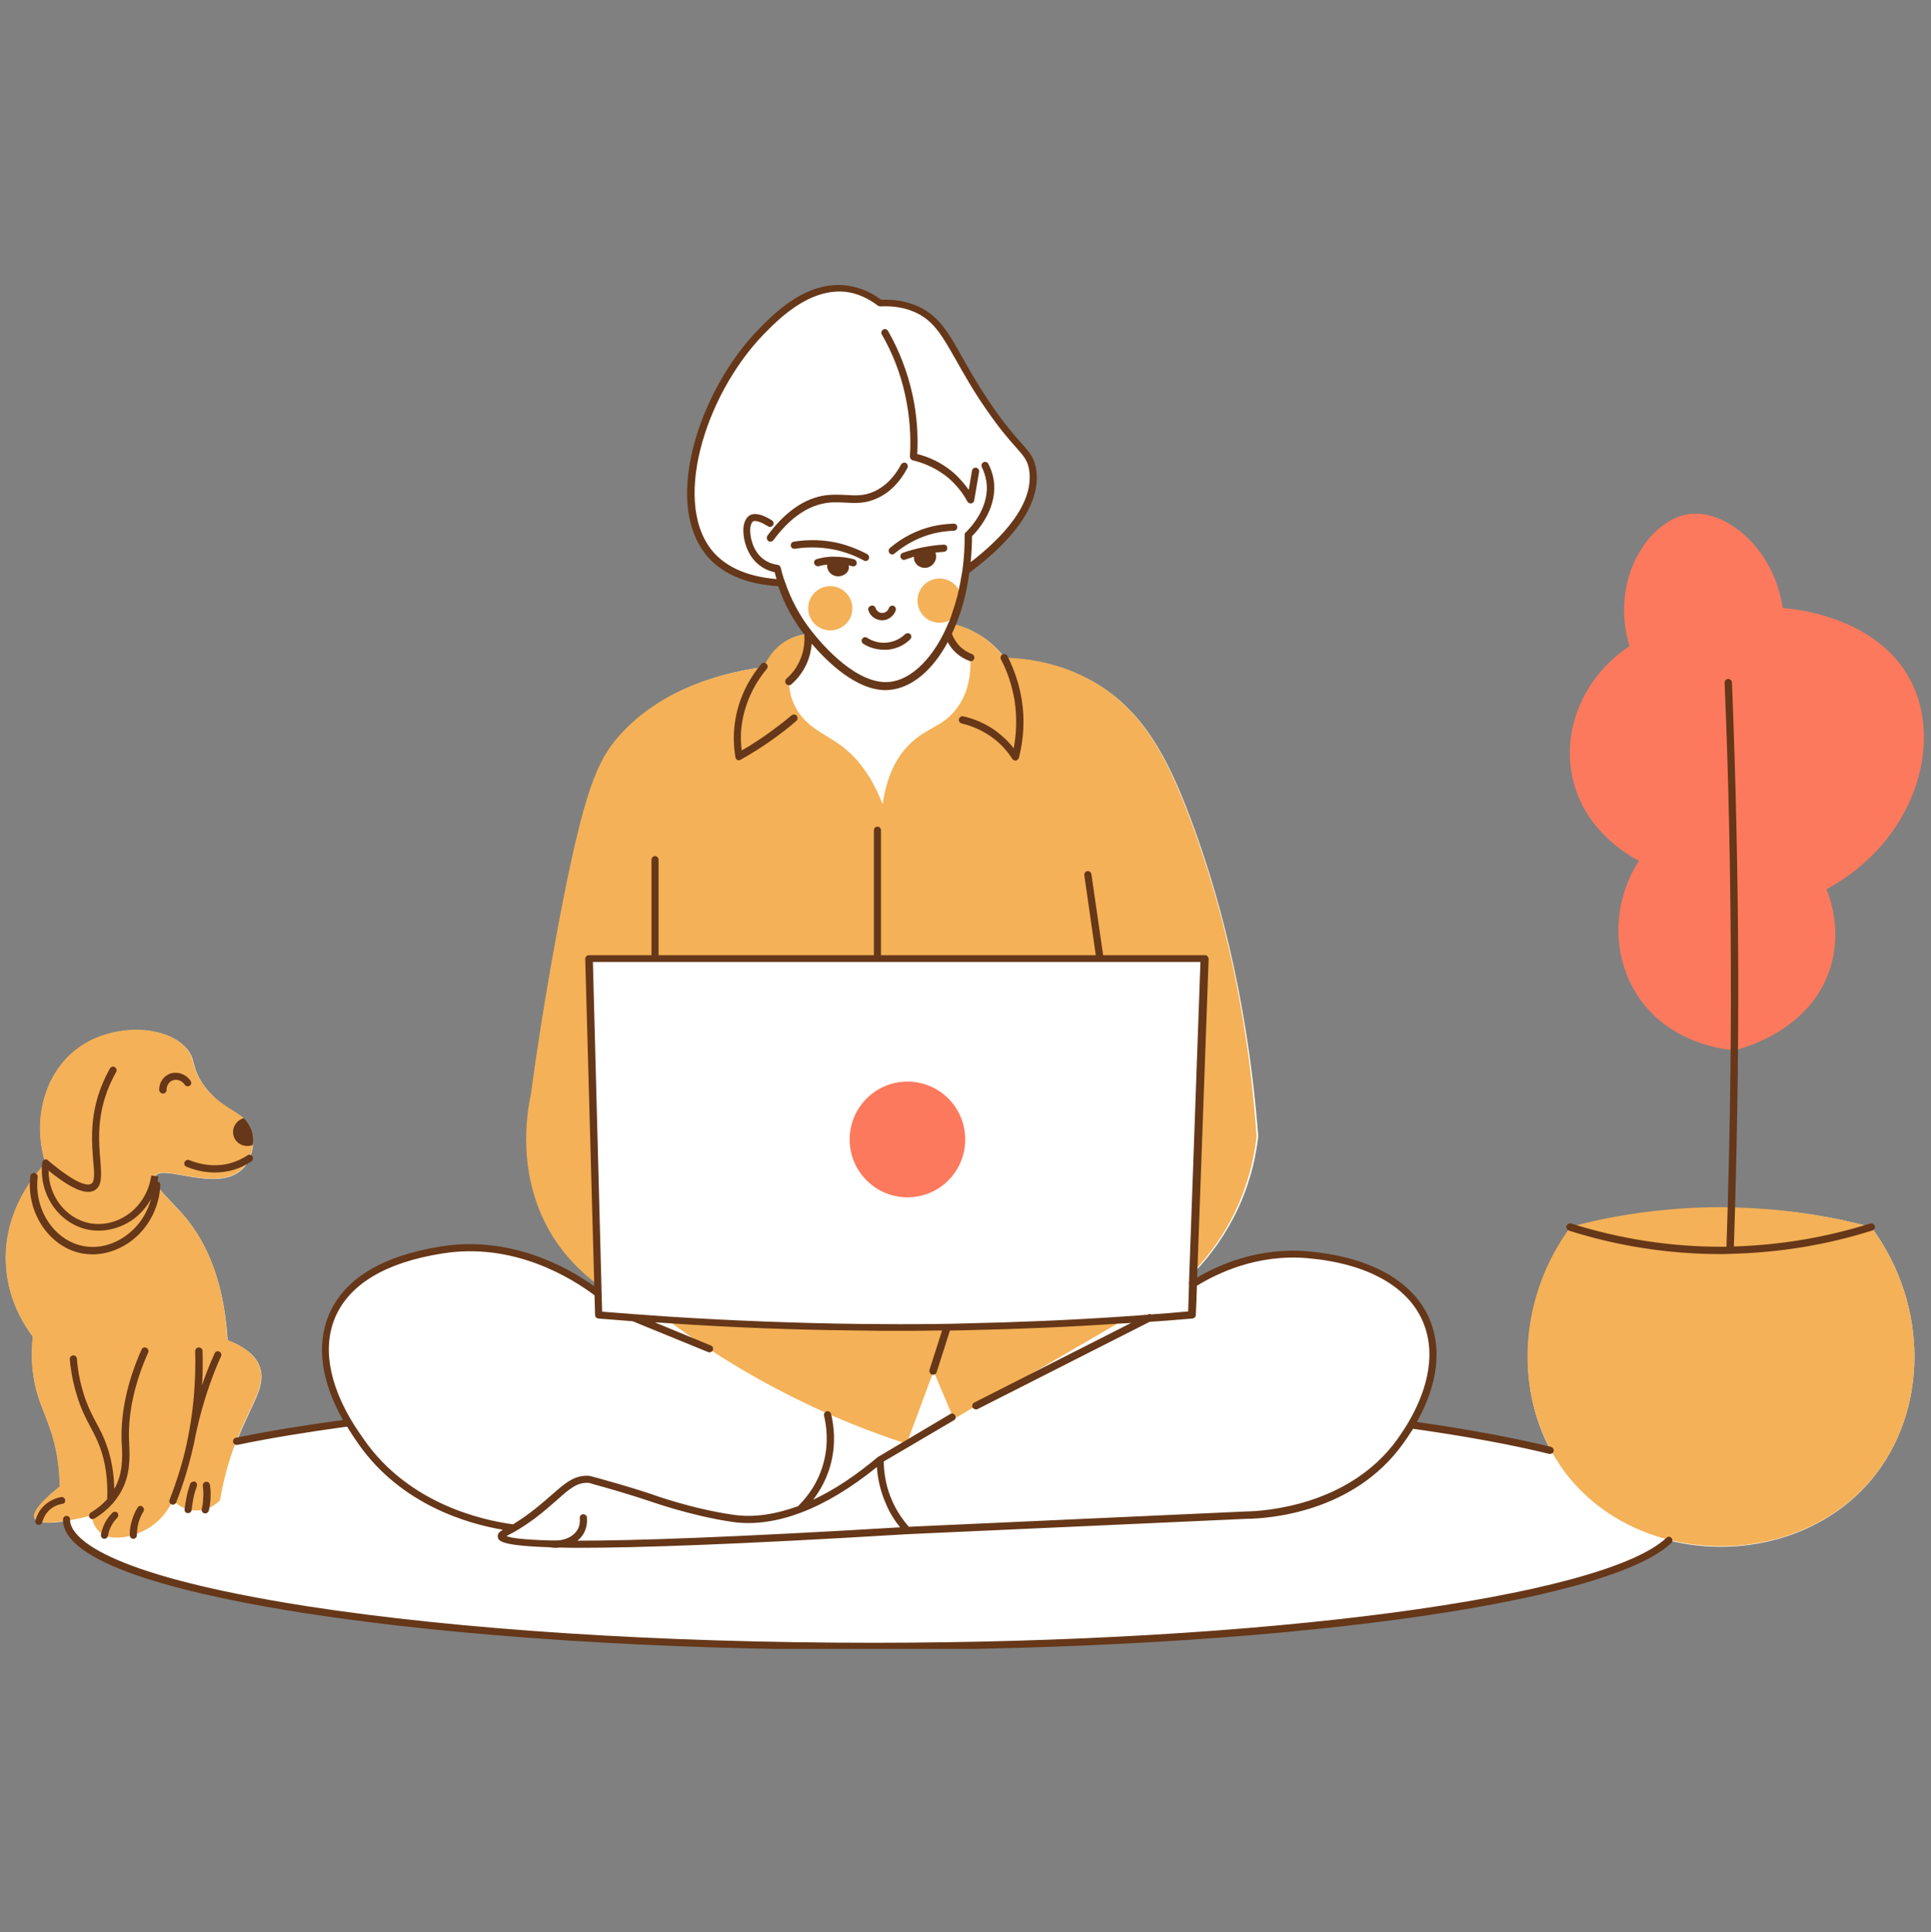 <?xml version="1.0" encoding="UTF-8"?>
<svg xmlns="http://www.w3.org/2000/svg" xmlns:xlink="http://www.w3.org/1999/xlink" width="224.88pt" height="225pt" viewBox="0 0 224.88 225" version="1.2">
<rect x="0" y="0" width="224.88" height="225" fill="#808080" stroke="none"/>
<defs>
<clipPath id="clip1">
  <path d="M 0 33.094 L 223 33.094 L 223 192 L 0 192 Z M 0 33.094 "/>
</clipPath>
<clipPath id="clip2">
  <path d="M 98.742 59.57 L 224.051 59.57 L 224.051 139.668 L 98.742 139.668 Z M 98.742 59.57 "/>
</clipPath>
<clipPath id="clip3">
  <path d="M 3.195 33.188 L 218.414 33.188 L 218.414 192.008 L 3.195 192.008 Z M 3.195 33.188 "/>
</clipPath>
</defs>
<g id="surface1">
<g clip-path="url(#clip1)" clip-rule="nonzero">
<path style=" stroke:none;fill-rule:nonzero;fill:rgb(100%,100%,100%);fill-opacity:1;" d="M 91.105 67.938 C 86.348 67.715 84.125 65.934 83.141 64.918 C 77.363 58.941 82.125 45.559 88.695 38.727 C 90.41 36.945 94.156 33.102 98.691 33.703 C 100.438 33.926 101.773 34.754 102.598 35.391 C 103.488 35.324 104.949 35.355 106.504 35.961 C 110.406 37.484 110.883 41.141 115.391 47.656 C 118.883 52.68 120.121 52.68 120.406 54.902 C 121.043 59.641 115.961 64.09 112.629 66.539 C 112.5 67.586 112.312 68.605 112.059 69.559 C 112.09 69.715 112.09 69.844 112.09 70.004 C 112.09 70.703 111.805 71.336 111.359 71.781 C 111.23 72.133 111.105 72.449 110.98 72.766 C 110.98 72.734 111.012 72.703 111.012 72.703 C 111.773 72.863 112.754 73.18 113.805 73.785 C 115.453 74.707 116.469 75.883 117.039 76.645 C 119.613 76.711 123.484 77.219 127.359 79.41 C 133.07 82.684 135.93 88.121 138.562 95.082 C 141.453 102.711 145.195 115.168 146.531 132.301 C 146.309 134.305 145.77 137.164 144.371 140.309 C 142.785 143.84 140.785 146.352 139.324 147.906 L 140.434 111.703 C 139.992 124.324 139.547 136.941 139.07 149.559 C 140.91 148.383 145.863 145.621 152.402 146.16 C 154.242 146.32 163.324 147.113 166.18 153.789 C 168.148 158.398 166.055 163.227 164.434 165.961 C 170.625 166.852 176.082 167.836 180.621 168.949 C 176.434 161.227 177.066 150.957 182.941 142.98 C 187.32 141.805 193.352 140.66 200.559 140.691 C 200.938 140.691 201.32 140.691 201.699 140.723 C 208.27 140.723 213.824 141.805 217.922 142.887 C 224.746 152.137 224.492 164.469 217.922 172.32 C 212.238 179.121 202.684 181.473 194.367 179.375 C 186.938 186.367 148.277 191.707 101.68 191.707 C 50.223 191.707 8.418 185.191 7.719 177.117 C 6.512 177.309 5.242 177.406 4.543 177.18 C 4.289 177.086 4.098 176.957 4.035 176.801 C 3.625 175.91 5.812 174.035 6.988 173.113 C 6.988 172.223 6.926 170.664 6.512 168.789 C 5.75 165.168 4.48 163.77 3.941 160.43 C 3.781 159.414 3.594 157.762 3.844 155.664 C 2.926 154.422 1.02 151.594 0.734 147.59 C 0.227 140.852 4.574 136.242 5.305 135.48 C 3.688 130.203 5.34 124.734 9.242 121.973 C 13.145 119.207 19.145 119.332 21.621 121.973 C 22.922 123.336 22.16 124.227 23.812 126.484 C 25.461 128.707 27.242 129.219 28.383 130.234 C 28.414 130.266 28.445 130.297 28.477 130.332 C 28.512 130.363 28.543 130.395 28.605 130.457 C 28.922 130.809 29.176 131.188 29.336 131.727 C 29.559 132.43 29.527 133.031 29.461 133.352 C 29.398 133.891 29.273 134.43 29.051 134.906 C 28.859 135.383 28.574 135.797 28.223 136.148 C 25.367 138.945 18.828 135.48 18.066 136.973 C 18.035 137.102 18.035 137.227 18.004 137.324 C 18.035 137.516 18.098 137.738 18.258 137.992 C 18.828 138.914 20.191 140.152 21.273 141.391 C 23.59 144.031 26.035 148.414 26.512 156.078 C 29.051 157.031 29.938 158.238 30.258 159.191 C 31.051 161.418 29.273 163.449 27.559 167.867 C 31.43 167.074 35.844 166.375 40.637 165.707 C 38.859 162.719 36.762 157.887 38.699 153.312 C 41.27 147.207 49.082 145.969 51.461 145.586 C 60.668 144.094 67.871 149.242 69.715 150.672 L 69.68 149.527 C 68.125 148.383 66.156 146.574 64.539 143.996 C 60.125 136.973 61.523 129.375 61.969 127.312 C 62.664 122.289 63.684 115.551 65.172 107.539 C 68.125 91.871 69.715 88.5 72.156 85.734 C 74.188 83.414 78.98 78.996 89.078 77.664 C 89.297 77.09 90.156 75.309 92.121 74.355 C 92.918 73.977 93.68 73.848 94.25 73.816 M 94.25 73.816 C 92.598 71.719 91.648 69.59 91.105 67.938 "/>
</g>
<path style=" stroke:none;fill-rule:nonzero;fill:rgb(95.689%,69.409%,34.119%);fill-opacity:1;" d="M 130.816 153.727 L 110.344 154.582 L 77.773 153.727 C 80.695 155.918 84.09 158.176 87.902 160.336 C 94.312 163.961 100.375 166.438 105.582 168.121 C 106.629 165.293 107.676 162.496 108.723 159.668 L 111.074 165.23 Z M 217.922 142.887 C 213.824 141.773 208.27 140.723 201.668 140.598 C 201.289 140.598 200.906 140.566 200.523 140.566 C 193.32 140.566 187.289 141.676 182.906 142.852 C 177.035 150.832 176.398 161.129 180.59 168.824 C 181.258 170.031 182.02 171.207 182.906 172.254 C 185.922 175.848 189.988 178.199 194.398 179.312 C 202.746 181.41 212.27 179.059 217.953 172.254 C 224.492 164.469 224.746 152.168 217.922 142.887 Z M 30.223 159.16 C 29.875 158.207 28.988 156.996 26.477 156.043 C 26.035 148.383 23.59 143.996 21.242 141.359 C 20.16 140.152 18.797 138.914 18.227 137.957 C 18.066 137.703 17.973 137.516 17.973 137.289 C 17.941 137.164 17.973 137.039 18.035 136.941 C 18.797 135.449 25.367 138.914 28.191 136.113 C 28.543 135.766 28.828 135.352 29.02 134.875 C 29.238 134.398 29.367 133.859 29.43 133.316 C 29.492 132.746 29.43 132.207 29.305 131.699 C 29.145 131.156 28.891 130.773 28.574 130.426 C 28.543 130.395 28.512 130.332 28.445 130.297 C 28.414 130.266 28.383 130.234 28.352 130.203 C 27.242 129.188 25.461 128.68 23.781 126.453 C 22.129 124.227 22.859 123.336 21.59 121.941 C 19.113 119.301 13.113 119.172 9.211 121.941 C 5.305 124.703 3.656 130.141 5.273 135.449 C 4.543 136.211 0.164 140.82 0.703 147.559 C 0.988 151.562 2.895 154.391 3.812 155.633 C 3.559 157.73 3.75 159.383 3.91 160.398 C 4.449 163.738 5.719 165.137 6.48 168.758 C 6.859 170.633 6.926 172.16 6.957 173.082 C 5.781 174.004 3.625 175.848 4.004 176.77 C 4.098 176.957 4.258 177.086 4.512 177.148 C 5.211 177.406 6.48 177.277 7.688 177.086 C 9.02 176.895 10.258 176.578 10.672 176.449 C 10.734 176.992 10.957 177.816 11.59 178.391 C 11.75 178.547 11.941 178.676 12.129 178.738 C 13.18 179.281 14.574 179.023 15.527 178.738 C 16.098 178.547 16.512 178.359 16.637 178.293 C 18.766 177.309 19.781 175.465 20.129 174.703 C 20.258 174.828 20.859 175.465 21.875 175.75 C 22.227 175.848 22.605 175.91 23.051 175.879 C 23.336 175.879 23.621 175.816 23.875 175.75 C 24.859 175.465 25.461 174.863 25.621 174.703 C 25.812 173.59 26.129 171.938 26.73 170.031 C 26.988 169.203 27.242 168.473 27.527 167.805 C 29.238 163.418 31.02 161.383 30.223 159.16 Z M 138.469 95.016 C 135.832 88.055 133.008 82.621 127.262 79.348 C 123.391 77.121 119.516 76.645 116.945 76.582 C 116.375 75.82 115.359 74.645 113.707 73.723 C 112.66 73.117 111.676 72.801 110.914 72.641 C 110.914 72.672 110.883 72.703 110.883 72.703 C 110.883 72.734 110.852 72.766 110.82 72.832 C 110.691 73.18 110.504 73.848 110.727 74.609 L 110.727 74.645 C 111.012 75.629 111.898 76.391 113.012 76.613 C 113.074 78.266 112.883 80.586 111.391 82.527 C 109.805 84.625 107.965 84.688 105.996 86.594 C 104.758 87.77 103.328 89.867 102.789 93.652 C 101.266 89.707 99.234 87.676 97.551 86.531 C 95.836 85.355 93.68 84.527 92.535 82.145 C 92.027 81.098 91.902 80.109 91.867 79.41 C 92.312 79.031 93.043 78.297 93.551 77.188 C 94.219 75.754 94.156 74.453 94.121 73.848 C 93.582 73.879 92.82 74.008 91.996 74.391 C 90.027 75.309 89.172 77.121 88.949 77.695 C 78.855 79.031 74.062 83.449 72.027 85.77 C 69.617 88.531 68 91.902 65.047 107.57 C 63.555 115.551 62.508 122.32 61.84 127.344 C 61.395 129.41 60 137.004 64.41 144.031 C 66.031 146.605 68 148.383 69.555 149.559 C 69.586 149.594 69.586 149.594 69.617 149.625 C 69.238 137.004 68.887 124.387 68.508 111.734 L 140.246 111.734 L 139.133 147.938 C 140.594 146.383 142.625 143.871 144.18 140.344 C 145.578 137.195 146.117 134.336 146.34 132.332 C 145.133 115.105 141.355 102.645 138.469 95.016 Z M 111.961 69.496 C 111.738 68.285 110.691 67.363 109.422 67.363 C 107.996 67.363 106.852 68.508 106.852 69.938 C 106.852 71.371 107.996 72.516 109.422 72.516 C 110.152 72.516 110.82 72.195 111.266 71.719 C 111.707 71.242 111.996 70.637 111.996 69.938 C 111.996 69.781 111.996 69.621 111.961 69.496 Z M 99.266 70.828 C 99.266 72.258 98.121 73.402 96.695 73.402 C 95.266 73.402 94.121 72.258 94.121 70.828 C 94.121 69.398 95.266 68.254 96.695 68.254 C 98.121 68.254 99.266 69.43 99.266 70.828 "/>
<g clip-path="url(#clip2)" clip-rule="nonzero">
<path style=" stroke:none;fill-rule:nonzero;fill:rgb(98.819%,47.449%,36.469%);fill-opacity:1;" d="M 105.676 125.945 C 101.965 125.945 98.949 128.965 98.949 132.684 C 98.949 136.402 101.965 139.422 105.676 139.422 C 109.391 139.422 112.406 136.434 112.406 132.684 C 112.406 128.934 109.391 125.945 105.676 125.945 Z M 212.715 103.535 C 213.223 104.84 214.461 108.496 213.16 112.691 C 210.777 120.285 202.398 122.191 202.016 122.289 L 201.984 122.289 C 201.16 122.227 194.398 121.684 190.652 115.836 C 187.668 111.195 187.766 105.062 190.875 100.23 C 190.113 99.848 184.43 96.895 183.098 90.406 C 181.926 84.719 184.559 78.68 189.766 75.246 C 187.414 67.332 192.113 60.5 196.684 59.863 C 200.844 59.289 206.523 63.613 207.605 70.797 C 208.047 70.828 218.492 71.465 222.523 79.281 C 226.395 86.754 222.84 98.102 212.715 103.535 "/>
</g>
<g clip-path="url(#clip3)" clip-rule="nonzero">
<path style=" stroke:none;fill-rule:nonzero;fill:rgb(39.999%,21.57%,9.409%);fill-opacity:1;" d="M 218.332 142.758 C 218.27 142.535 218.016 142.41 217.793 142.473 C 212.648 144.094 207.32 144.984 201.922 145.145 C 202.27 134.527 202.461 123.75 202.43 113.102 C 202.398 101.945 202.145 90.633 201.699 79.473 C 201.699 79.254 201.508 79.062 201.254 79.062 C 201.035 79.062 200.844 79.254 200.844 79.508 C 201.32 90.633 201.539 101.945 201.574 113.102 C 201.605 123.75 201.414 134.527 201.062 145.176 C 200.938 145.176 200.812 145.176 200.684 145.176 C 194.684 145.207 188.715 144.285 182.973 142.473 C 182.75 142.41 182.527 142.535 182.43 142.758 C 182.367 142.98 182.496 143.203 182.719 143.301 C 188.43 145.109 194.367 146.031 200.367 146.031 C 200.461 146.031 200.59 146.031 200.684 146.031 C 200.906 146.031 201.16 146.031 201.383 146 C 201.414 146 201.414 146 201.445 146.031 C 201.477 146.031 201.508 146.031 201.539 146 C 207.129 145.871 212.648 144.984 217.984 143.301 C 218.27 143.234 218.395 142.98 218.332 142.758 Z M 21.496 135.32 C 21.398 135.543 21.496 135.766 21.715 135.859 C 22.414 136.148 23.59 136.527 24.988 136.527 C 25.59 136.527 26.223 136.465 26.891 136.305 C 27.746 136.086 28.543 135.734 29.273 135.227 C 29.461 135.098 29.527 134.844 29.398 134.652 C 29.273 134.461 29.02 134.398 28.828 134.527 C 28.16 134.973 27.43 135.289 26.699 135.48 C 24.703 135.988 22.922 135.449 22.066 135.098 C 21.844 135.004 21.59 135.098 21.496 135.32 Z M 18.988 127.344 C 19.02 127.344 19.02 127.344 18.988 127.344 C 19.211 127.344 19.398 127.152 19.398 126.93 C 19.398 126.453 19.621 126.039 20.004 125.848 C 20.512 125.594 21.176 125.785 21.527 126.324 C 21.652 126.516 21.906 126.547 22.098 126.422 C 22.289 126.293 22.32 126.039 22.191 125.848 C 21.59 124.992 20.48 124.672 19.59 125.117 C 18.922 125.469 18.512 126.168 18.543 126.961 C 18.574 127.152 18.766 127.344 18.988 127.344 Z M 29.461 133.316 C 29.492 133 29.559 132.395 29.336 131.699 C 29.145 131.125 28.828 130.68 28.605 130.426 C 28.574 130.395 28.543 130.332 28.477 130.297 C 28.445 130.266 28.414 130.234 28.383 130.203 C 27.461 130.457 26.953 131.441 27.207 132.27 C 27.461 133.191 28.512 133.699 29.461 133.316 Z M 23.496 175.719 C 23.43 175.941 23.59 176.164 23.812 176.227 C 23.844 176.227 23.875 176.227 23.906 176.227 C 24.098 176.227 24.258 176.102 24.32 175.91 C 24.414 175.496 24.477 175.086 24.512 174.637 C 24.543 174.066 24.543 173.461 24.445 172.891 C 24.414 172.668 24.191 172.508 23.973 172.543 C 23.75 172.574 23.59 172.797 23.621 173.02 C 23.684 173.527 23.719 174.066 23.652 174.574 C 23.652 174.957 23.59 175.34 23.496 175.719 Z M 22.129 172.828 C 21.973 173.336 21.812 173.875 21.715 174.387 C 21.621 174.828 21.559 175.305 21.496 175.75 C 21.461 175.973 21.621 176.195 21.875 176.195 L 21.906 176.195 C 22.129 176.195 22.289 176.039 22.32 175.816 C 22.352 175.371 22.445 174.957 22.512 174.512 C 22.605 174.004 22.766 173.527 22.922 173.051 C 22.988 172.828 22.891 172.605 22.668 172.508 C 22.445 172.508 22.191 172.605 22.129 172.828 Z M 7.59 174.672 C 7.559 174.449 7.336 174.289 7.113 174.32 C 6.641 174.418 5.75 174.672 4.988 175.465 C 4.574 175.91 4.289 176.449 4.133 177.055 C 4.07 177.277 4.195 177.5 4.418 177.562 C 4.449 177.562 4.48 177.562 4.512 177.562 C 4.703 177.562 4.863 177.438 4.926 177.246 C 5.02 176.93 5.18 176.449 5.59 176.004 C 6.164 175.371 6.859 175.18 7.242 175.113 C 7.465 175.113 7.625 174.926 7.59 174.672 Z M 13.082 176.164 C 12.734 176.516 12.449 176.895 12.227 177.309 C 12.004 177.754 11.844 178.23 11.75 178.707 C 11.719 178.93 11.875 179.152 12.098 179.184 C 12.129 179.184 12.129 179.184 12.164 179.184 C 12.352 179.184 12.543 179.023 12.574 178.836 C 12.641 178.422 12.766 178.039 12.957 177.691 C 13.145 177.34 13.367 177.023 13.656 176.738 C 13.812 176.578 13.812 176.324 13.656 176.133 C 13.496 176.004 13.242 176.004 13.082 176.164 Z M 16.035 175.527 C 15.656 176.133 15.402 176.801 15.242 177.5 C 15.145 177.914 15.113 178.324 15.113 178.77 C 15.113 178.992 15.305 179.184 15.527 179.184 C 15.75 179.184 15.941 178.992 15.941 178.77 C 15.941 178.422 15.973 178.039 16.035 177.691 C 16.16 177.086 16.383 176.516 16.699 176.004 C 16.828 175.816 16.766 175.562 16.574 175.434 C 16.414 175.273 16.16 175.34 16.035 175.527 Z M 25.527 157.379 C 25.305 157.285 25.082 157.379 24.988 157.602 C 24.512 158.652 24.066 159.766 23.684 160.844 C 23.621 161.004 23.59 161.195 23.527 161.352 C 23.621 160.016 23.621 158.652 23.59 157.316 C 23.59 157.094 23.398 156.902 23.145 156.902 C 22.922 156.902 22.73 157.094 22.73 157.348 C 22.828 160.973 22.512 164.562 21.75 168.09 C 21.273 170.316 20.574 172.508 19.75 174.637 C 19.652 174.863 19.781 175.086 19.973 175.18 C 20.035 175.211 20.066 175.211 20.129 175.211 C 20.289 175.211 20.445 175.113 20.512 174.957 C 21.367 172.797 22.035 170.539 22.543 168.281 C 22.543 168.25 22.543 168.219 22.574 168.156 C 23.02 165.77 23.652 163.418 24.445 161.16 C 24.828 160.082 25.242 159.031 25.719 157.984 C 25.844 157.73 25.746 157.473 25.527 157.379 Z M 17.02 156.934 C 16.797 156.84 16.574 156.934 16.48 157.156 C 14.859 160.812 14.066 164.371 14.16 167.711 C 14.16 167.898 14.16 168.059 14.195 168.281 C 14.258 169.777 14.32 171.617 13.305 173.398 C 13.273 171.586 12.988 169.871 12.414 168.281 C 12.066 167.266 11.656 166.504 11.242 165.738 C 10.734 164.785 10.227 163.832 9.75 162.336 C 9.336 161.004 9.051 159.605 8.957 158.207 C 8.926 157.984 8.734 157.793 8.512 157.824 C 8.289 157.855 8.098 158.047 8.129 158.27 C 8.258 159.73 8.543 161.195 8.988 162.594 C 9.465 164.148 10.004 165.168 10.512 166.121 C 10.926 166.883 11.305 167.613 11.656 168.566 C 12.32 170.379 12.574 172.414 12.48 174.574 C 11.941 175.18 11.305 175.688 10.574 176.133 C 10.387 176.262 10.32 176.516 10.418 176.703 C 10.48 176.832 10.641 176.895 10.766 176.895 C 10.828 176.895 10.926 176.863 10.988 176.832 C 11.844 176.324 12.543 175.719 13.145 175.051 C 13.18 175.02 13.211 174.988 13.242 174.926 C 13.527 174.605 13.75 174.258 13.973 173.91 C 15.211 171.844 15.113 169.711 15.051 168.188 C 15.051 167.996 15.051 167.805 15.02 167.645 C 14.926 164.438 15.688 161.004 17.273 157.445 C 17.336 157.285 17.242 157.031 17.02 156.934 Z M 9.625 145.969 C 10.004 146.031 10.387 146.062 10.766 146.062 C 12.414 146.062 14.098 145.461 15.527 144.316 C 17.43 142.758 18.574 140.438 18.672 137.957 C 18.672 137.77 18.543 137.609 18.352 137.578 C 18.352 137.516 18.383 137.449 18.383 137.387 C 18.414 137.262 18.414 137.133 18.445 137.004 L 17.621 136.879 C 17.621 136.973 17.59 137.102 17.559 137.227 C 17.242 138.945 16.258 140.5 14.797 141.488 C 13.434 142.41 11.812 142.727 10.32 142.41 C 7.59 141.805 5.656 139.23 5.656 136.305 C 7.719 137.992 9.242 138.785 10.258 138.785 C 10.574 138.785 10.859 138.723 11.082 138.562 C 11.91 138.023 11.812 136.812 11.688 135.129 C 11.527 133.285 11.305 130.742 12.227 127.82 C 12.543 126.77 12.988 125.785 13.527 124.832 C 13.656 124.641 13.559 124.387 13.367 124.258 C 13.18 124.133 12.926 124.227 12.797 124.418 C 12.227 125.438 11.781 126.484 11.434 127.566 C 10.48 130.648 10.703 133.285 10.859 135.195 C 10.988 136.527 11.051 137.578 10.641 137.832 C 10.32 138.055 9.211 138.18 5.559 135.098 C 5.559 135.098 5.527 135.098 5.527 135.066 C 5.496 135.035 5.496 135.035 5.465 135.035 C 5.434 135.035 5.402 135.004 5.402 135.004 L 5.34 135.004 C 5.305 135.004 5.273 135.004 5.273 135.004 C 5.242 135.004 5.211 135.004 5.18 135.035 C 5.148 135.035 5.148 135.066 5.113 135.066 C 5.082 135.066 5.082 135.098 5.051 135.129 C 5.051 135.129 5.02 135.129 5.02 135.16 C 5.02 135.16 5.02 135.195 4.988 135.195 C 4.988 135.227 4.957 135.227 4.957 135.258 C 4.957 135.289 4.926 135.32 4.926 135.352 L 4.926 135.383 C 4.48 139.008 6.797 142.441 10.195 143.172 C 10.641 143.266 11.051 143.301 11.496 143.301 C 12.797 143.301 14.16 142.887 15.305 142.125 C 16.258 141.488 17.051 140.598 17.59 139.613 C 17.176 141.168 16.289 142.602 15.02 143.617 C 13.465 144.887 11.559 145.43 9.781 145.109 C 6.355 144.508 3.941 140.883 4.387 137.07 C 4.418 136.848 4.258 136.625 4.004 136.594 C 3.781 136.562 3.559 136.719 3.527 136.973 C 3.051 141.266 5.781 145.27 9.625 145.969 Z M 109.898 63.422 C 109.074 63.457 108.25 63.582 107.422 63.742 C 106.66 63.898 105.867 64.121 105.137 64.375 C 104.914 64.441 104.82 64.695 104.883 64.918 C 104.949 65.074 105.105 65.203 105.266 65.203 C 105.297 65.203 105.359 65.203 105.391 65.172 C 105.742 65.043 106.09 64.949 106.438 64.82 C 106.438 64.949 106.438 65.074 106.469 65.234 C 106.629 65.773 107.137 66.125 107.711 66.125 C 108.312 66.125 108.758 65.711 108.945 65.234 C 109.074 64.887 109.012 64.566 108.945 64.344 C 109.266 64.312 109.613 64.281 109.93 64.25 C 110.152 64.25 110.344 64.027 110.312 63.805 C 110.344 63.582 110.152 63.422 109.898 63.422 Z M 99.422 65.109 C 98.664 64.918 97.867 64.82 97.074 64.82 C 96.406 64.82 95.742 64.918 95.105 65.109 C 94.883 65.172 94.758 65.395 94.82 65.617 C 94.883 65.809 95.043 65.934 95.234 65.934 C 95.266 65.934 95.297 65.934 95.328 65.934 C 95.648 65.84 95.996 65.773 96.344 65.742 C 96.312 65.871 96.312 66.027 96.379 66.219 C 96.535 66.762 97.043 67.109 97.613 67.109 C 98.152 67.109 98.758 66.762 98.852 66.219 C 98.883 66.094 98.852 65.965 98.82 65.84 C 98.98 65.871 99.105 65.902 99.266 65.934 C 99.488 65.996 99.711 65.871 99.773 65.648 C 99.805 65.395 99.645 65.172 99.422 65.109 Z M 101.137 71.082 C 101.359 71.781 102.027 72.227 102.727 72.227 C 102.758 72.227 102.789 72.227 102.82 72.227 C 103.488 72.195 104.09 71.719 104.312 71.082 C 104.375 70.859 104.281 70.637 104.059 70.543 C 103.836 70.48 103.613 70.574 103.52 70.797 C 103.422 71.113 103.105 71.371 102.789 71.371 C 102.41 71.402 102.09 71.148 101.965 70.797 C 101.898 70.574 101.645 70.449 101.422 70.543 C 101.168 70.637 101.043 70.859 101.137 71.082 Z M 105.422 73.848 C 105.074 74.168 104.344 74.738 103.234 74.832 C 102.184 74.93 101.359 74.516 100.98 74.262 C 100.789 74.133 100.535 74.199 100.406 74.391 C 100.281 74.578 100.344 74.832 100.535 74.961 C 100.98 75.246 101.805 75.66 102.949 75.66 C 103.074 75.66 103.168 75.66 103.297 75.66 C 104.66 75.566 105.582 74.867 105.996 74.453 C 106.152 74.293 106.184 74.039 106.027 73.848 C 105.836 73.691 105.582 73.691 105.422 73.848 Z M 111.074 60.977 C 110.215 61.008 109.391 61.102 108.566 61.293 C 106.758 61.738 105.105 62.566 103.645 63.805 C 103.453 63.965 103.453 64.219 103.582 64.41 C 103.68 64.504 103.773 64.566 103.898 64.566 C 103.996 64.566 104.09 64.535 104.152 64.473 C 105.52 63.328 107.074 62.531 108.723 62.121 C 109.484 61.93 110.281 61.832 111.074 61.801 C 111.297 61.801 111.484 61.613 111.484 61.391 C 111.484 61.133 111.297 60.977 111.074 60.977 Z M 97.422 64.059 C 98.535 64.312 99.613 64.727 100.598 65.266 C 100.664 65.297 100.727 65.328 100.789 65.328 C 100.949 65.328 101.074 65.266 101.168 65.109 C 101.266 64.918 101.203 64.66 101.012 64.535 C 99.934 63.965 98.789 63.52 97.613 63.23 C 95.934 62.852 94.188 62.789 92.441 63.074 C 92.219 63.105 92.059 63.328 92.094 63.551 C 92.121 63.773 92.344 63.934 92.566 63.898 C 94.219 63.645 95.836 63.707 97.422 64.059 Z M 115.867 85.035 C 114.754 84.273 113.52 83.703 112.184 83.414 C 111.961 83.352 111.738 83.512 111.676 83.734 C 111.613 83.957 111.773 84.18 111.996 84.242 C 113.199 84.527 114.344 85.035 115.359 85.734 C 116.375 86.434 117.23 87.324 117.898 88.375 C 117.961 88.5 118.121 88.566 118.246 88.566 C 118.281 88.566 118.281 88.566 118.312 88.566 C 118.469 88.531 118.598 88.406 118.66 88.246 C 119.23 85.992 119.359 83.703 118.977 81.414 C 118.691 79.664 118.121 77.98 117.328 76.391 C 117.23 76.199 116.977 76.105 116.754 76.199 C 116.566 76.297 116.469 76.551 116.566 76.773 C 117.359 78.266 117.867 79.887 118.152 81.539 C 118.438 83.414 118.406 85.293 118.055 87.137 C 117.453 86.34 116.691 85.641 115.867 85.035 Z M 89.297 77.887 C 89.457 77.695 89.426 77.441 89.234 77.281 C 89.043 77.121 88.789 77.152 88.633 77.344 C 87.551 78.648 86.156 80.809 85.648 83.734 C 85.395 85.195 85.395 86.688 85.648 88.184 C 85.68 88.312 85.742 88.438 85.871 88.5 C 85.934 88.531 85.996 88.531 86.062 88.531 C 86.125 88.531 86.188 88.5 86.25 88.469 C 87.426 87.801 88.566 87.102 89.648 86.34 C 90.695 85.609 91.742 84.816 92.727 83.957 C 92.918 83.797 92.918 83.543 92.789 83.352 C 92.633 83.16 92.379 83.16 92.188 83.289 C 91.234 84.117 90.188 84.879 89.172 85.609 C 88.25 86.246 87.332 86.848 86.379 87.387 C 86.219 86.18 86.25 85.004 86.473 83.828 C 86.98 81.125 88.281 79.094 89.297 77.887 Z M 83.332 64.566 C 84.949 66.219 87.332 67.172 90.441 67.43 C 90.348 67.172 90.281 66.887 90.219 66.633 C 89.488 66.477 88.887 66.188 88.348 65.742 C 87.043 64.695 86.535 62.883 86.566 61.641 C 86.602 60.879 86.855 60.34 87.234 60.055 C 87.805 59.672 88.695 59.832 89.902 60.594 C 90.09 60.723 90.156 60.977 90.027 61.164 C 89.902 61.355 89.648 61.422 89.457 61.293 C 88.188 60.5 87.773 60.656 87.68 60.723 C 87.551 60.816 87.395 61.102 87.363 61.641 C 87.332 62.66 87.742 64.184 88.82 65.043 C 89.297 65.426 89.902 65.68 90.566 65.773 C 90.727 65.809 90.887 65.934 90.918 66.094 C 91.043 66.602 91.172 67.109 91.363 67.617 C 91.363 67.652 91.391 67.652 91.391 67.68 C 92.094 69.781 93.137 71.719 94.473 73.434 C 95.965 75.344 99.867 79.73 103.551 79.41 C 106.152 79.188 108.789 76.551 110.438 72.578 C 110.438 72.578 110.469 72.48 110.504 72.449 C 110.66 72.102 110.754 71.781 110.852 71.496 C 111.105 70.766 111.328 70.035 111.52 69.305 C 111.738 68.383 111.93 67.363 112.09 66.348 C 112.281 65.012 112.344 63.645 112.344 62.277 C 112.344 62.152 112.375 62.055 112.469 61.992 C 113.168 61.324 115.359 58.879 114.852 55.953 C 114.754 55.445 114.598 54.902 114.344 54.395 C 114.246 54.207 114.312 53.949 114.535 53.824 C 114.723 53.727 114.977 53.793 115.105 54.016 C 115.391 54.586 115.613 55.191 115.707 55.793 C 116.246 58.941 114.09 61.547 113.199 62.438 C 113.199 63.457 113.137 64.473 113.043 65.457 C 116.629 62.691 120.406 58.781 119.867 54.809 C 119.707 53.664 119.297 53.188 118.281 52.043 C 117.484 51.152 116.406 49.914 114.914 47.754 C 113.328 45.496 112.25 43.523 111.359 41.969 C 109.645 38.949 108.629 37.137 106.219 36.215 C 105.074 35.77 103.836 35.609 102.504 35.676 C 102.41 35.676 102.312 35.645 102.219 35.578 C 101.043 34.691 99.805 34.148 98.535 33.988 C 94.219 33.512 90.633 37.199 88.918 38.949 C 82.027 46.066 78.031 59.07 83.332 64.566 Z M 82.727 65.172 C 79.996 62.344 79.301 57.668 80.758 51.98 C 82.059 46.992 84.855 41.938 88.281 38.41 C 90.121 36.531 93.902 32.625 98.664 33.258 C 100.059 33.449 101.391 33.988 102.629 34.91 C 104.027 34.848 105.328 35.039 106.535 35.516 C 109.234 36.566 110.375 38.598 112.09 41.648 C 112.977 43.207 114.059 45.148 115.613 47.371 C 117.074 49.5 118.152 50.707 118.914 51.566 C 119.992 52.773 120.5 53.379 120.691 54.777 C 121.168 58.434 118.469 62.566 112.883 66.695 C 112.754 67.68 112.566 68.668 112.344 69.59 C 112.152 70.352 111.93 71.148 111.645 71.879 C 111.551 72.195 111.422 72.516 111.266 72.863 C 111.266 72.895 111.23 72.957 111.199 73.023 C 111.105 73.277 110.98 73.531 110.852 73.785 C 111.043 74.293 111.328 74.77 111.676 75.152 C 112.09 75.598 112.629 75.945 113.199 76.168 C 113.422 76.262 113.52 76.488 113.453 76.711 C 113.391 76.867 113.23 76.996 113.074 76.996 C 113.012 76.996 112.977 76.996 112.914 76.965 C 112.215 76.711 111.582 76.297 111.074 75.754 C 110.789 75.469 110.566 75.121 110.375 74.77 C 108.598 78.078 106.152 80.109 103.613 80.332 C 103.453 80.332 103.297 80.363 103.137 80.363 C 99.742 80.363 96.379 77.121 94.535 74.961 C 94.473 75.66 94.312 76.453 93.934 77.312 C 93.52 78.203 92.918 79.031 92.152 79.695 C 92.094 79.762 91.965 79.793 91.867 79.793 C 91.742 79.793 91.648 79.73 91.551 79.633 C 91.391 79.473 91.426 79.188 91.582 79.031 C 92.25 78.457 92.789 77.727 93.137 76.93 C 93.68 75.754 93.711 74.676 93.68 73.91 C 92.379 72.227 91.328 70.32 90.633 68.254 C 87.234 68.062 84.535 67.016 82.727 65.172 Z M 89.457 62.977 C 89.52 63.043 89.617 63.074 89.711 63.074 C 89.836 63.074 89.965 63.008 90.059 62.914 C 91.867 60.465 93.836 59.035 95.934 58.621 C 96.852 58.434 97.68 58.496 98.473 58.527 C 99.613 58.594 100.789 58.656 102.152 58.02 C 103.582 57.383 104.789 56.176 105.676 54.492 C 105.773 54.301 105.711 54.047 105.52 53.918 C 105.328 53.824 105.074 53.887 104.949 54.078 C 104.121 55.602 103.074 56.652 101.805 57.227 C 100.629 57.766 99.645 57.703 98.535 57.637 C 97.68 57.605 96.82 57.543 95.773 57.734 C 93.457 58.18 91.328 59.734 89.395 62.344 C 89.234 62.566 89.297 62.852 89.457 62.977 Z M 105.422 46.035 C 105.93 48.355 106.121 50.773 105.965 53.156 C 105.965 53.348 106.09 53.539 106.281 53.602 C 107.391 53.855 109.012 54.426 110.535 55.73 C 111.391 56.492 112.121 57.383 112.66 58.402 C 112.727 58.527 112.883 58.621 113.043 58.621 C 113.074 58.621 113.074 58.621 113.105 58.621 C 113.297 58.594 113.422 58.465 113.453 58.273 L 114.027 54.938 C 114.059 54.715 113.898 54.492 113.676 54.461 C 113.453 54.426 113.23 54.586 113.199 54.809 L 112.82 57.035 C 112.312 56.336 111.738 55.668 111.105 55.094 C 109.613 53.793 107.996 53.156 106.82 52.871 C 106.945 50.52 106.758 48.168 106.25 45.879 C 105.676 43.301 104.723 40.824 103.422 38.535 C 103.297 38.344 103.043 38.25 102.852 38.375 C 102.66 38.504 102.566 38.758 102.695 38.949 C 103.965 41.141 104.883 43.523 105.422 46.035 Z M 40.953 165.453 C 41.492 166.375 42.031 167.105 42.383 167.613 L 42.445 167.711 C 47.684 175.148 56.191 177.023 59.746 177.5 C 60.254 177.18 60.918 176.77 61.711 176.164 C 62.73 175.402 63.523 174.703 64.254 174.066 C 65.777 172.73 66.855 171.777 68.508 171.844 C 68.695 171.844 68.949 171.938 69.555 172.094 C 69.809 172.16 70.094 172.254 70.473 172.352 C 72.188 172.828 74 173.367 75.84 173.973 C 75.902 174.004 80.504 175.688 85.395 176.387 C 87.742 176.738 90.281 176.355 92.98 175.371 C 93.012 175.34 93.012 175.305 93.043 175.273 C 94.027 174.289 95.359 172.605 95.965 170.125 C 96.504 167.965 96.25 166.055 95.965 164.848 C 95.902 164.625 96.059 164.402 96.281 164.34 C 96.504 164.277 96.727 164.438 96.789 164.66 C 97.105 165.961 97.359 167.996 96.789 170.316 C 96.344 172.129 95.52 173.559 94.695 174.637 C 97.137 173.496 99.68 171.809 102.25 169.648 C 102.25 169.648 102.281 169.648 102.281 169.617 C 102.281 169.617 102.281 169.617 102.312 169.617 L 110.66 164.66 C 110.852 164.531 111.105 164.594 111.23 164.816 C 111.359 165.008 111.297 165.262 111.074 165.391 L 102.914 170.188 C 102.949 171.809 103.266 173.367 103.93 174.828 C 104.406 175.91 105.074 176.895 105.836 177.785 L 145.07 176.004 C 147.039 175.973 157.07 175.434 162.719 167.613 C 163.004 167.199 163.48 166.531 163.988 165.676 C 165.766 162.656 167.512 158.141 165.703 153.883 C 163.926 149.75 159.164 147.113 152.277 146.508 C 146.434 146 141.77 148.258 139.391 149.719 C 139.355 150.863 139.324 151.977 139.262 153.121 C 139.262 153.344 139.102 153.5 138.879 153.535 C 137.262 153.66 135.578 153.82 133.898 153.914 L 113.836 164.086 C 113.77 164.117 113.707 164.117 113.645 164.117 C 113.484 164.117 113.359 164.023 113.266 163.895 C 113.168 163.703 113.23 163.449 113.453 163.324 L 131.738 154.043 C 131.387 154.074 131.039 154.105 130.66 154.105 C 124.562 154.52 118.406 154.773 112.312 154.902 C 111.738 154.902 111.199 154.93 110.629 154.93 L 109.074 159.797 C 109.012 159.984 108.852 160.082 108.66 160.082 C 108.629 160.082 108.566 160.082 108.535 160.051 C 108.312 159.984 108.184 159.73 108.25 159.508 L 109.711 154.93 C 109.484 154.93 109.297 154.93 109.074 154.93 C 107.52 154.965 105.93 154.965 104.281 154.965 C 102.949 154.965 101.582 154.965 100.152 154.93 C 92.727 154.867 85.203 154.582 77.773 154.074 C 77.266 154.043 76.758 154.012 76.25 153.977 L 82.789 156.68 C 83.012 156.773 83.109 156.996 83.012 157.223 C 82.949 157.379 82.789 157.473 82.633 157.473 C 82.57 157.473 82.535 157.473 82.473 157.445 L 73.68 153.852 C 72.348 153.754 71.016 153.629 69.68 153.535 C 69.457 153.5 69.301 153.344 69.301 153.121 L 69.238 150.832 C 66.57 148.828 59.809 144.602 51.461 145.969 C 44.859 147.02 40.668 149.559 39.016 153.438 C 37.238 157.699 39.082 162.336 40.953 165.453 Z M 70.062 150.547 C 70.062 150.578 70.062 150.578 70.062 150.609 L 70.125 152.738 C 71.332 152.836 72.57 152.93 73.809 153.023 C 75.141 153.121 76.504 153.215 77.871 153.312 C 85.266 153.789 92.789 154.074 100.188 154.168 C 103.391 154.203 106.312 154.203 109.105 154.168 C 110.184 154.168 111.23 154.137 112.281 154.105 C 118.375 153.977 124.531 153.727 130.594 153.312 C 131.613 153.246 132.629 153.184 133.645 153.09 L 133.707 153.059 C 133.832 152.992 133.961 152.992 134.055 153.059 C 135.516 152.961 136.977 152.836 138.371 152.707 C 138.402 151.66 138.438 150.641 138.469 149.594 C 138.438 149.496 138.438 149.402 138.469 149.34 C 138.914 136.91 139.355 124.484 139.801 112.023 L 128.055 112.023 C 128.055 112.023 128.055 112.023 128.023 112.023 L 69.047 112.023 Z M 104.82 177.848 C 104.152 177.023 103.613 176.133 103.203 175.18 C 102.598 173.812 102.219 172.352 102.121 170.824 C 96.09 175.719 90.25 177.945 85.266 177.215 C 80.281 176.48 75.586 174.766 75.555 174.766 C 73.711 174.16 71.934 173.621 70.254 173.145 C 69.871 173.051 69.586 172.953 69.332 172.891 C 68.918 172.762 68.602 172.668 68.508 172.668 C 67.172 172.605 66.285 173.398 64.824 174.703 C 64.094 175.34 63.301 176.039 62.254 176.832 C 60.824 177.883 59.871 178.422 59.27 178.707 C 59.172 178.77 59.047 178.836 58.984 178.867 C 59.492 179.09 60.855 179.281 64 179.375 C 64.031 179.375 64.062 179.375 64.094 179.375 C 64.125 179.375 64.188 179.375 64.223 179.375 C 64.441 179.375 64.699 179.375 64.953 179.375 C 65.969 179.312 66.855 178.836 67.27 178.105 C 67.492 177.723 67.555 177.277 67.523 176.77 C 67.492 176.547 67.68 176.324 67.902 176.324 C 68.125 176.324 68.348 176.48 68.348 176.703 C 68.41 177.371 68.285 177.977 68 178.516 C 67.809 178.867 67.555 179.152 67.238 179.406 C 73.746 179.406 85.172 179.023 104.82 177.848 Z M 39.938 165.355 C 37.398 160.844 36.828 156.617 38.289 153.121 C 40.062 148.926 44.445 146.254 51.332 145.145 C 59.492 143.84 66.156 147.59 69.203 149.781 L 69.203 149.496 L 68.156 111.672 C 68.156 111.547 68.188 111.449 68.285 111.355 C 68.348 111.258 68.473 111.227 68.57 111.227 L 75.871 111.227 L 75.871 100.102 C 75.871 99.879 76.062 99.691 76.285 99.691 C 76.504 99.691 76.695 99.879 76.695 100.102 L 76.695 111.227 L 101.773 111.227 L 101.773 96.672 C 101.773 96.445 101.965 96.258 102.184 96.258 C 102.41 96.258 102.598 96.445 102.598 96.672 L 102.598 111.227 L 127.613 111.227 L 126.277 101.914 C 126.246 101.691 126.406 101.469 126.629 101.438 C 126.852 101.406 127.07 101.566 127.102 101.789 L 128.469 111.227 L 140.34 111.227 C 140.469 111.227 140.562 111.258 140.625 111.355 C 140.688 111.449 140.754 111.547 140.754 111.672 C 140.309 124.035 139.863 136.402 139.418 148.766 C 141.992 147.238 146.625 145.207 152.34 145.715 C 159.547 146.352 164.559 149.148 166.465 153.566 C 168.305 157.887 166.781 162.402 165.004 165.578 C 171.004 166.438 176.273 167.422 180.621 168.473 C 180.844 168.535 180.973 168.758 180.941 168.98 C 180.906 169.172 180.719 169.301 180.527 169.301 C 180.496 169.301 180.465 169.301 180.43 169.301 C 176.02 168.219 170.656 167.234 164.559 166.375 C 164.082 167.137 163.672 167.742 163.387 168.121 C 157.672 176.07 147.961 176.832 145.102 176.863 L 105.711 178.645 C 85.805 179.852 74.219 180.234 67.457 180.234 C 66.633 180.234 65.902 180.234 65.203 180.199 C 65.016 180.234 64.824 180.234 64.664 180.234 C 64.441 180.234 64.188 180.199 63.969 180.168 L 63.934 180.168 C 58.094 179.977 58.031 179.375 57.969 178.93 C 57.938 178.582 58.156 178.359 58.57 178.133 C 54.445 177.438 46.73 175.211 41.777 168.188 L 41.715 168.09 C 41.398 167.645 40.922 166.945 40.414 166.121 C 35.75 166.758 31.461 167.457 27.652 168.25 C 27.621 168.25 27.59 168.25 27.559 168.25 C 27.367 168.25 27.176 168.121 27.145 167.898 C 27.113 167.68 27.242 167.457 27.461 167.422 C 31.176 166.66 35.398 165.961 39.938 165.355 Z M 194.652 179.09 C 194.812 179.246 194.812 179.535 194.621 179.691 C 187.004 186.875 147.895 192.121 101.68 192.121 C 76.789 192.121 53.332 190.594 35.621 187.863 C 22.957 185.891 7.781 182.457 7.336 177.18 L 7.336 176.93 C 7.336 176.703 7.527 176.516 7.75 176.516 C 7.973 176.516 8.164 176.703 8.164 176.93 L 8.164 177.117 C 8.32 178.801 11.305 183.219 35.75 187.035 C 53.43 189.77 76.855 191.293 101.68 191.293 C 146.977 191.293 186.688 186.051 194.082 179.059 C 194.238 178.898 194.492 178.898 194.652 179.09 "/>
</g>
</g>
</svg>
